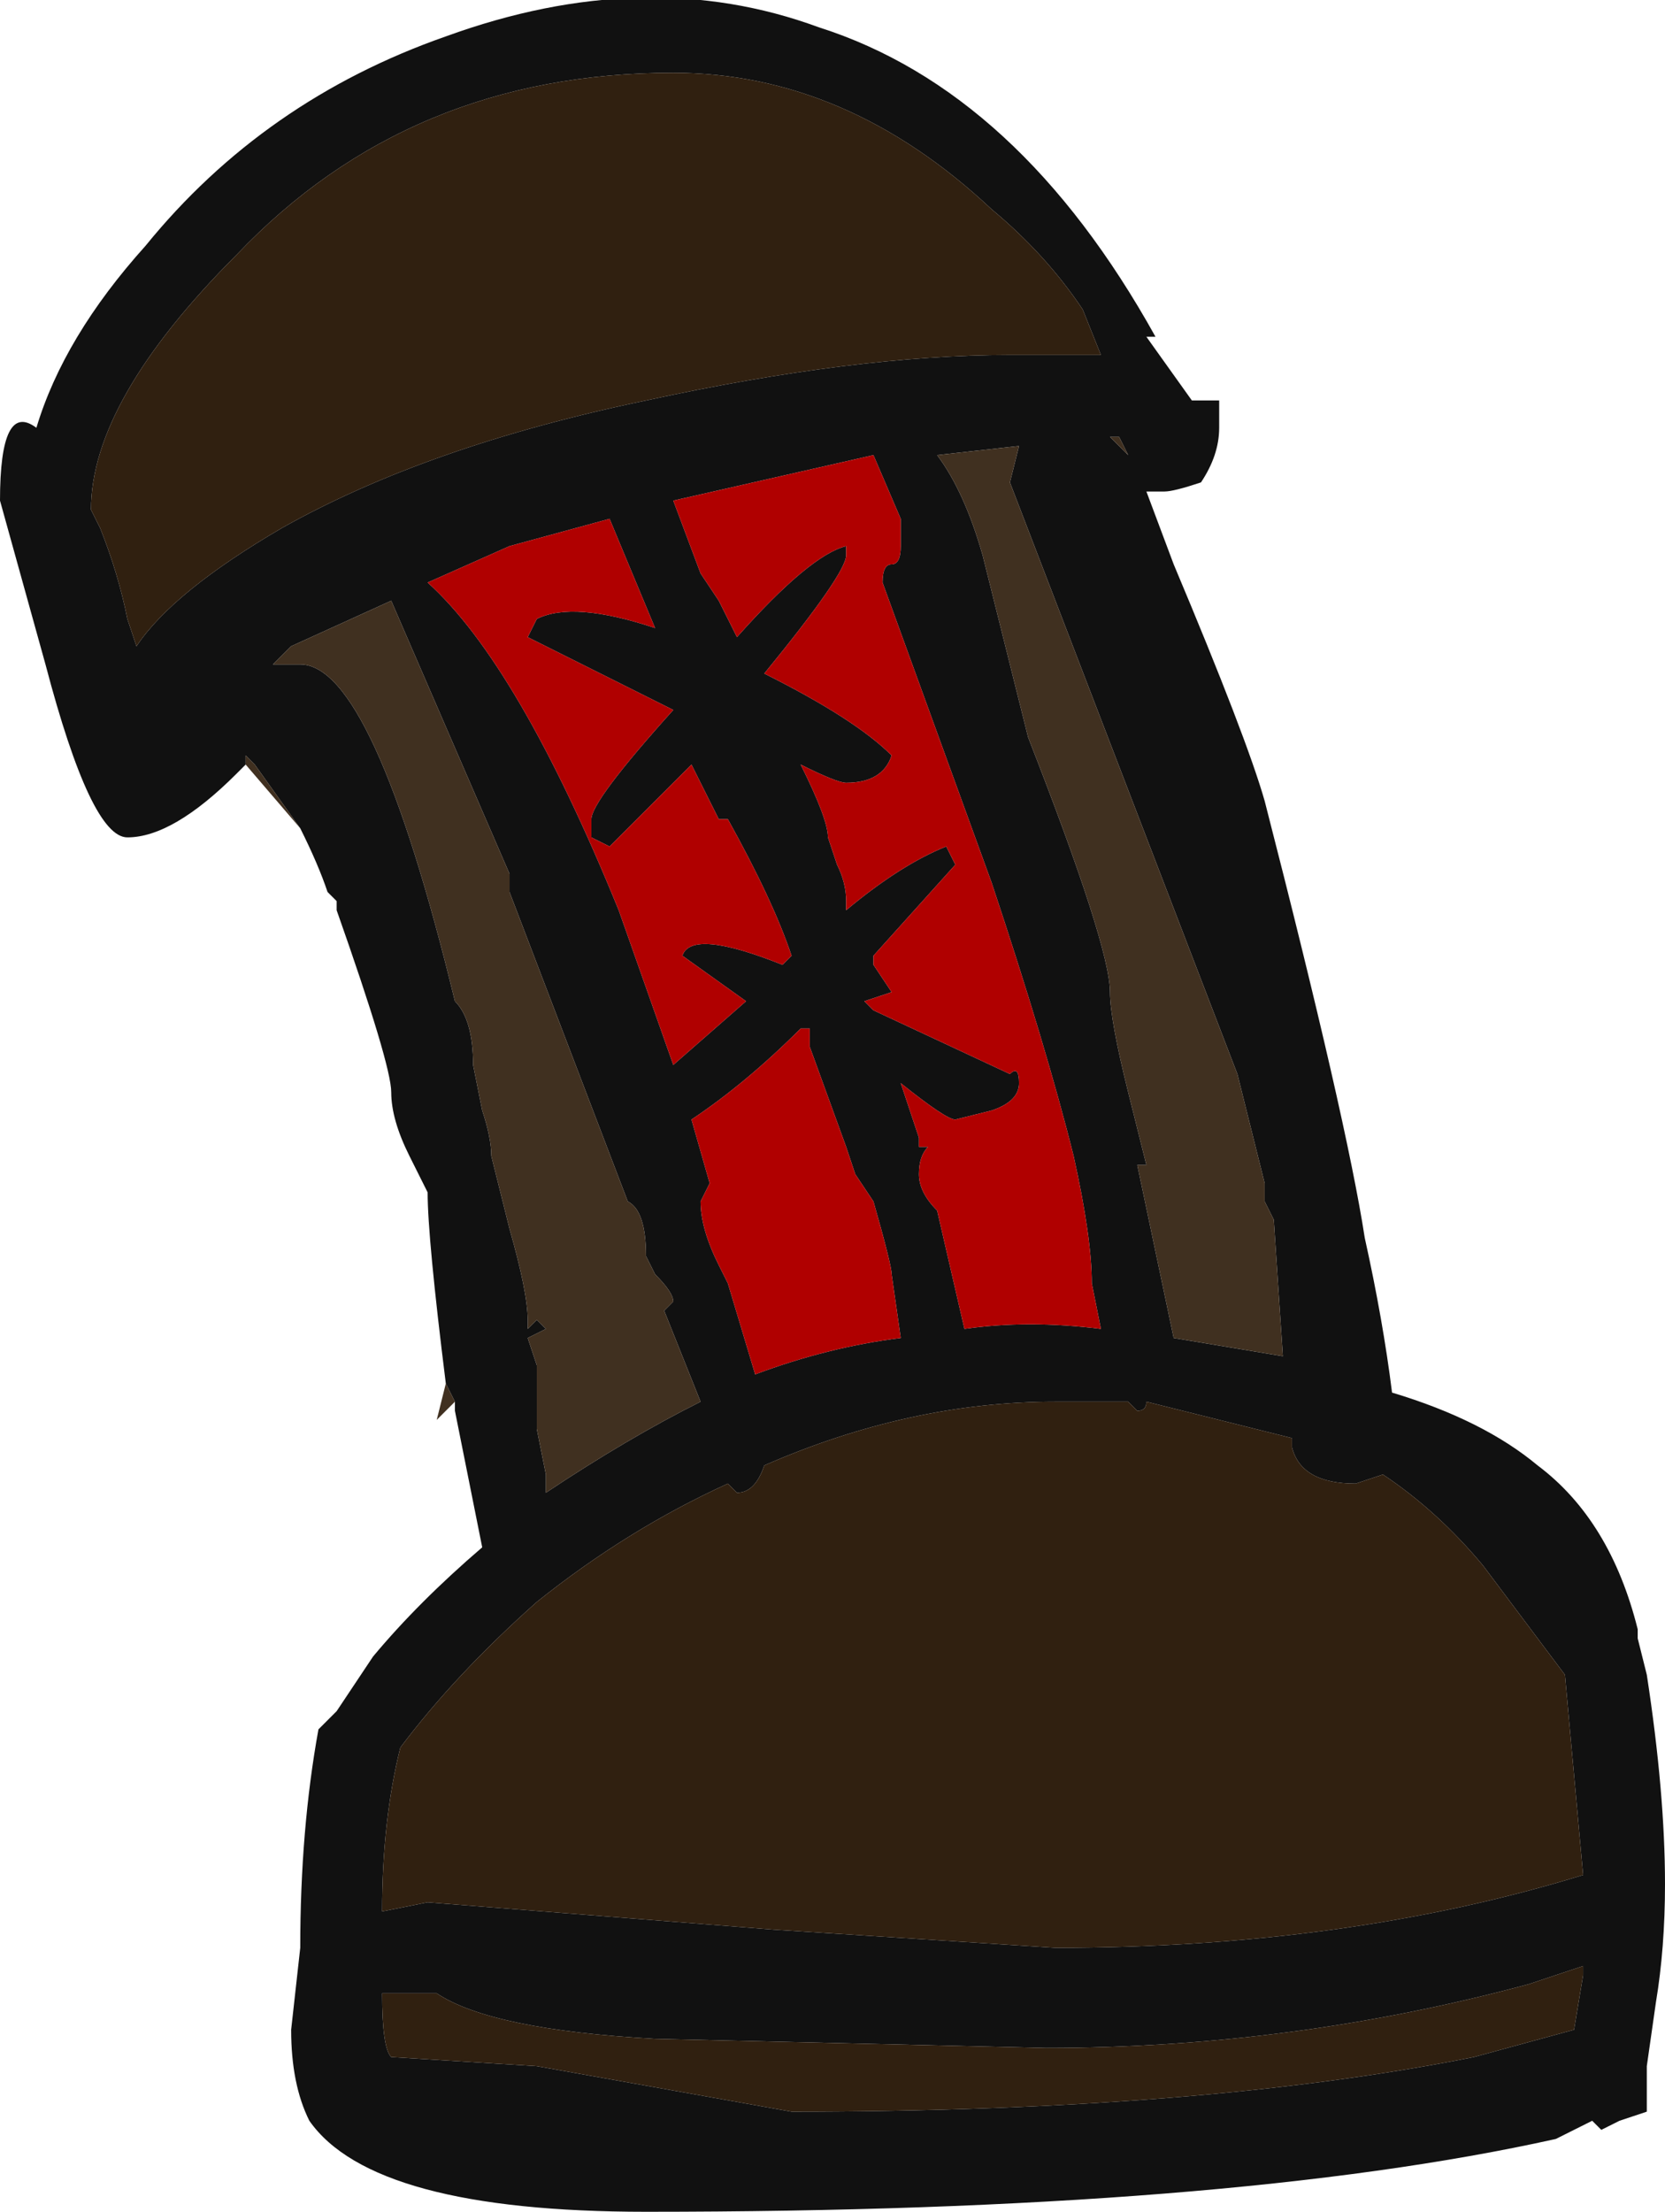 <?xml version="1.0" encoding="UTF-8" standalone="no"?>
<svg xmlns:ffdec="https://www.free-decompiler.com/flash" xmlns:xlink="http://www.w3.org/1999/xlink" ffdec:objectType="shape" height="12.15px" width="9.15px" xmlns="http://www.w3.org/2000/svg">
  <g transform="matrix(1.0, 0.0, 0.0, 1.0, 5.0, 12.15)">
    <path d="M-3.65 -7.95 L-3.7 -7.9 Q-4.05 -7.55 -4.3 -7.55 -4.5 -7.55 -4.75 -8.5 L-5.0 -9.4 Q-5.0 -9.95 -4.8 -9.8 -4.65 -10.3 -4.2 -10.8 -3.55 -11.6 -2.55 -11.95 -1.45 -12.35 -0.5 -12.0 0.6 -11.65 1.35 -10.3 L1.3 -10.3 1.55 -9.95 1.7 -9.95 1.7 -9.8 Q1.7 -9.65 1.6 -9.5 1.45 -9.45 1.4 -9.45 L1.3 -9.45 1.45 -9.05 Q1.85 -8.1 1.95 -7.75 2.4 -6.0 2.5 -5.35 2.6 -4.9 2.65 -4.5 3.15 -4.35 3.45 -4.1 3.85 -3.8 4.0 -3.2 L4.0 -3.15 4.05 -2.95 Q4.15 -2.3 4.15 -1.8 4.15 -1.45 4.1 -1.15 L4.05 -0.8 4.05 -0.55 3.9 -0.5 3.8 -0.45 3.75 -0.5 3.55 -0.4 Q1.75 0.0 -1.45 0.0 -2.95 0.0 -3.3 -0.5 -3.4 -0.7 -3.4 -1.0 L-3.35 -1.45 Q-3.35 -2.1 -3.25 -2.65 L-3.15 -2.75 -2.95 -3.05 Q-2.7 -3.35 -2.35 -3.65 L-2.5 -4.4 -2.5 -4.45 -2.55 -4.55 Q-2.65 -5.35 -2.65 -5.6 L-2.75 -5.8 Q-2.85 -6.0 -2.85 -6.15 -2.85 -6.3 -3.15 -7.15 L-3.15 -7.2 -3.2 -7.25 Q-3.25 -7.4 -3.35 -7.6 L-3.6 -7.95 -3.65 -8.0 -3.65 -7.95 M0.95 -10.45 Q0.75 -10.75 0.45 -11.0 -0.35 -11.75 -1.3 -11.75 -2.75 -11.75 -3.7 -10.75 -4.5 -9.95 -4.5 -9.35 L-4.45 -9.25 Q-4.35 -9.0 -4.3 -8.75 L-4.25 -8.6 Q-4.05 -8.9 -3.45 -9.25 -2.65 -9.7 -1.45 -9.95 -0.3 -10.2 0.55 -10.2 L1.05 -10.2 0.95 -10.45 M1.1 -9.75 L1.2 -9.65 1.15 -9.75 1.1 -9.75 M0.4 -9.1 L0.65 -8.1 Q1.1 -6.95 1.1 -6.7 1.1 -6.55 1.2 -6.15 L1.3 -5.75 1.25 -5.75 1.45 -4.8 2.05 -4.7 2.0 -5.45 1.95 -5.55 1.95 -5.65 1.8 -6.25 0.55 -9.5 0.6 -9.7 0.15 -9.65 Q0.3 -9.45 0.4 -9.1 M0.25 -7.4 L-0.2 -6.9 -0.2 -6.85 -0.1 -6.7 -0.25 -6.65 -0.2 -6.6 0.55 -6.25 Q0.6 -6.3 0.6 -6.2 0.6 -6.1 0.45 -6.05 L0.25 -6.0 Q0.2 -6.0 -0.05 -6.2 L0.05 -5.9 0.05 -5.85 0.1 -5.85 Q0.05 -5.8 0.05 -5.7 0.05 -5.6 0.15 -5.5 L0.3 -4.85 Q0.65 -4.9 1.05 -4.85 L1.0 -5.1 Q1.0 -5.35 0.9 -5.8 0.75 -6.4 0.45 -7.3 L-0.15 -8.95 Q-0.15 -9.05 -0.1 -9.05 -0.05 -9.05 -0.05 -9.15 L-0.05 -9.3 -0.2 -9.65 -1.3 -9.4 -1.15 -9.0 -1.05 -8.85 -0.95 -8.65 Q-0.55 -9.1 -0.35 -9.15 -0.35 -9.25 -0.35 -9.1 -0.35 -9.0 -0.8 -8.45 -0.3 -8.2 -0.1 -8.0 -0.15 -7.85 -0.35 -7.85 -0.4 -7.85 -0.6 -7.95 -0.45 -7.65 -0.45 -7.55 L-0.4 -7.4 Q-0.35 -7.3 -0.35 -7.2 L-0.35 -7.15 Q-0.05 -7.4 0.2 -7.5 L0.25 -7.4 M0.8 -4.45 Q0.0 -4.45 -0.8 -4.1 -0.85 -3.95 -0.95 -3.95 L-1.0 -4.0 Q-1.55 -3.75 -2.05 -3.35 -2.5 -2.95 -2.8 -2.55 -2.9 -2.15 -2.9 -1.65 L-2.65 -1.7 -0.75 -1.55 0.8 -1.45 Q2.4 -1.45 3.7 -1.85 L3.6 -2.95 3.15 -3.55 Q2.9 -3.85 2.6 -4.05 L2.45 -4.0 Q2.15 -4.0 2.1 -4.2 L2.1 -4.25 1.3 -4.45 Q1.3 -4.4 1.25 -4.4 L1.2 -4.45 0.8 -4.45 M3.7 -1.35 L3.4 -1.25 Q2.1 -0.9 0.75 -0.9 L-1.4 -0.95 Q-2.3 -1.0 -2.6 -1.2 L-2.9 -1.2 Q-2.9 -0.9 -2.85 -0.85 L-2.05 -0.8 -0.65 -0.55 Q1.6 -0.55 3.1 -0.85 L3.65 -1.0 3.7 -1.3 3.7 -1.35 M-3.35 -8.5 Q-2.95 -8.5 -2.5 -6.65 -2.4 -6.55 -2.4 -6.3 L-2.35 -6.05 Q-2.3 -5.9 -2.3 -5.8 L-2.2 -5.4 Q-2.1 -5.05 -2.1 -4.9 L-2.1 -4.85 -2.05 -4.9 -2.0 -4.85 -2.1 -4.8 -2.05 -4.65 -2.05 -4.3 -2.0 -4.05 -2.0 -3.95 Q-1.55 -4.25 -1.15 -4.45 L-1.35 -4.95 -1.3 -5.0 Q-1.3 -5.05 -1.4 -5.15 L-1.45 -5.25 Q-1.45 -5.5 -1.55 -5.55 L-2.2 -7.25 -2.2 -7.35 -2.85 -8.85 -3.4 -8.6 -3.5 -8.5 -3.35 -8.5 M-2.65 -8.95 Q-2.15 -8.5 -1.6 -7.15 L-1.3 -6.3 -0.9 -6.65 -1.25 -6.9 Q-1.2 -7.05 -0.7 -6.85 L-0.65 -6.9 Q-0.75 -7.2 -1.0 -7.65 L-1.05 -7.65 -1.2 -7.95 -1.65 -7.5 -1.75 -7.55 -1.75 -7.65 Q-1.75 -7.75 -1.3 -8.25 L-2.1 -8.65 -2.05 -8.75 Q-1.85 -8.85 -1.4 -8.7 L-1.65 -9.3 -2.2 -9.15 -2.65 -8.95 M-0.55 -6.5 L-0.6 -6.5 Q-0.9 -6.2 -1.2 -6.0 L-1.1 -5.65 -1.15 -5.55 Q-1.15 -5.4 -1.05 -5.2 L-1.0 -5.1 -0.85 -4.6 Q-0.45 -4.75 -0.05 -4.8 L-0.1 -5.15 Q-0.1 -5.2 -0.2 -5.55 L-0.3 -5.7 -0.35 -5.85 -0.55 -6.4 -0.55 -6.5" fill="#111111" fill-rule="evenodd" stroke="none"/>
    <path d="M0.95 -10.45 L1.05 -10.2 0.55 -10.2 Q-0.3 -10.2 -1.45 -9.95 -2.65 -9.7 -3.45 -9.25 -4.05 -8.9 -4.25 -8.6 L-4.3 -8.75 Q-4.35 -9.0 -4.45 -9.25 L-4.5 -9.35 Q-4.5 -9.95 -3.7 -10.75 -2.75 -11.75 -1.3 -11.75 -0.35 -11.75 0.45 -11.0 0.75 -10.75 0.95 -10.45 M3.7 -1.35 L3.7 -1.3 3.65 -1.0 3.1 -0.85 Q1.6 -0.55 -0.65 -0.55 L-2.05 -0.8 -2.85 -0.85 Q-2.9 -0.9 -2.9 -1.2 L-2.6 -1.2 Q-2.3 -1.0 -1.4 -0.95 L0.75 -0.9 Q2.1 -0.9 3.4 -1.25 L3.7 -1.35 M0.8 -4.45 L1.2 -4.45 1.25 -4.4 Q1.3 -4.4 1.3 -4.45 L2.1 -4.25 2.1 -4.2 Q2.15 -4.0 2.45 -4.0 L2.6 -4.05 Q2.9 -3.85 3.15 -3.55 L3.6 -2.95 3.7 -1.85 Q2.4 -1.45 0.8 -1.45 L-0.75 -1.55 -2.65 -1.7 -2.9 -1.65 Q-2.9 -2.15 -2.8 -2.55 -2.5 -2.95 -2.05 -3.35 -1.55 -3.75 -1.0 -4.0 L-0.95 -3.95 Q-0.85 -3.95 -0.8 -4.1 0.0 -4.45 0.8 -4.45" fill="#302010" fill-rule="evenodd" stroke="none"/>
    <path d="M-2.5 -4.45 L-2.6 -4.35 -2.55 -4.55 -2.5 -4.45 M-3.35 -7.6 L-3.65 -7.95 -3.65 -8.0 -3.6 -7.95 -3.35 -7.6 M0.4 -9.1 Q0.3 -9.45 0.15 -9.65 L0.6 -9.7 0.55 -9.5 1.8 -6.25 1.95 -5.65 1.95 -5.55 2.0 -5.45 2.05 -4.7 1.45 -4.8 1.25 -5.75 1.3 -5.75 1.2 -6.15 Q1.1 -6.55 1.1 -6.7 1.1 -6.95 0.65 -8.1 L0.4 -9.1 M1.1 -9.75 L1.15 -9.75 1.2 -9.65 1.1 -9.75 M-3.35 -8.5 L-3.5 -8.5 -3.4 -8.6 -2.85 -8.85 -2.2 -7.35 -2.2 -7.25 -1.55 -5.55 Q-1.45 -5.5 -1.45 -5.25 L-1.4 -5.15 Q-1.3 -5.05 -1.3 -5.0 L-1.35 -4.95 -1.15 -4.45 Q-1.55 -4.25 -2.0 -3.95 L-2.0 -4.05 -2.05 -4.3 -2.05 -4.65 -2.1 -4.8 -2.0 -4.85 -2.05 -4.9 -2.1 -4.85 -2.1 -4.9 Q-2.1 -5.05 -2.2 -5.4 L-2.3 -5.8 Q-2.3 -5.9 -2.35 -6.05 L-2.4 -6.3 Q-2.4 -6.55 -2.5 -6.65 -2.95 -8.5 -3.35 -8.5" fill="#403020" fill-rule="evenodd" stroke="none"/>
    <path d="M0.25 -7.4 L0.2 -7.5 Q-0.05 -7.4 -0.35 -7.15 L-0.35 -7.2 Q-0.35 -7.3 -0.4 -7.4 L-0.45 -7.55 Q-0.45 -7.65 -0.6 -7.95 -0.4 -7.85 -0.35 -7.85 -0.15 -7.85 -0.1 -8.0 -0.3 -8.2 -0.8 -8.45 -0.35 -9.0 -0.35 -9.1 -0.35 -9.25 -0.35 -9.15 -0.55 -9.1 -0.95 -8.65 L-1.05 -8.85 -1.15 -9.0 -1.3 -9.4 -0.2 -9.65 -0.05 -9.3 -0.05 -9.15 Q-0.05 -9.05 -0.1 -9.05 -0.15 -9.05 -0.15 -8.95 L0.45 -7.3 Q0.75 -6.4 0.9 -5.8 1.0 -5.35 1.0 -5.1 L1.05 -4.85 Q0.65 -4.9 0.3 -4.85 L0.15 -5.5 Q0.05 -5.6 0.05 -5.7 0.05 -5.8 0.1 -5.85 L0.05 -5.85 0.05 -5.9 -0.05 -6.2 Q0.2 -6.0 0.25 -6.0 L0.45 -6.05 Q0.6 -6.1 0.6 -6.2 0.6 -6.3 0.55 -6.25 L-0.2 -6.6 -0.25 -6.65 -0.1 -6.7 -0.2 -6.85 -0.2 -6.9 0.25 -7.4 M-0.55 -6.5 L-0.55 -6.4 -0.35 -5.85 -0.3 -5.7 -0.2 -5.55 Q-0.1 -5.2 -0.1 -5.15 L-0.05 -4.8 Q-0.45 -4.75 -0.85 -4.6 L-1.0 -5.1 -1.05 -5.2 Q-1.15 -5.4 -1.15 -5.55 L-1.1 -5.65 -1.2 -6.0 Q-0.9 -6.2 -0.6 -6.5 L-0.55 -6.5 M-2.65 -8.95 L-2.2 -9.15 -1.65 -9.3 -1.4 -8.7 Q-1.85 -8.85 -2.05 -8.75 L-2.1 -8.65 -1.3 -8.25 Q-1.75 -7.75 -1.75 -7.65 L-1.75 -7.55 -1.65 -7.5 -1.2 -7.95 -1.05 -7.65 -1.0 -7.65 Q-0.75 -7.2 -0.65 -6.9 L-0.7 -6.85 Q-1.2 -7.05 -1.25 -6.9 L-0.9 -6.65 -1.3 -6.3 -1.6 -7.15 Q-2.15 -8.5 -2.65 -8.95" fill="#b00000" fill-rule="evenodd" stroke="none"/>
  </g>
</svg>
